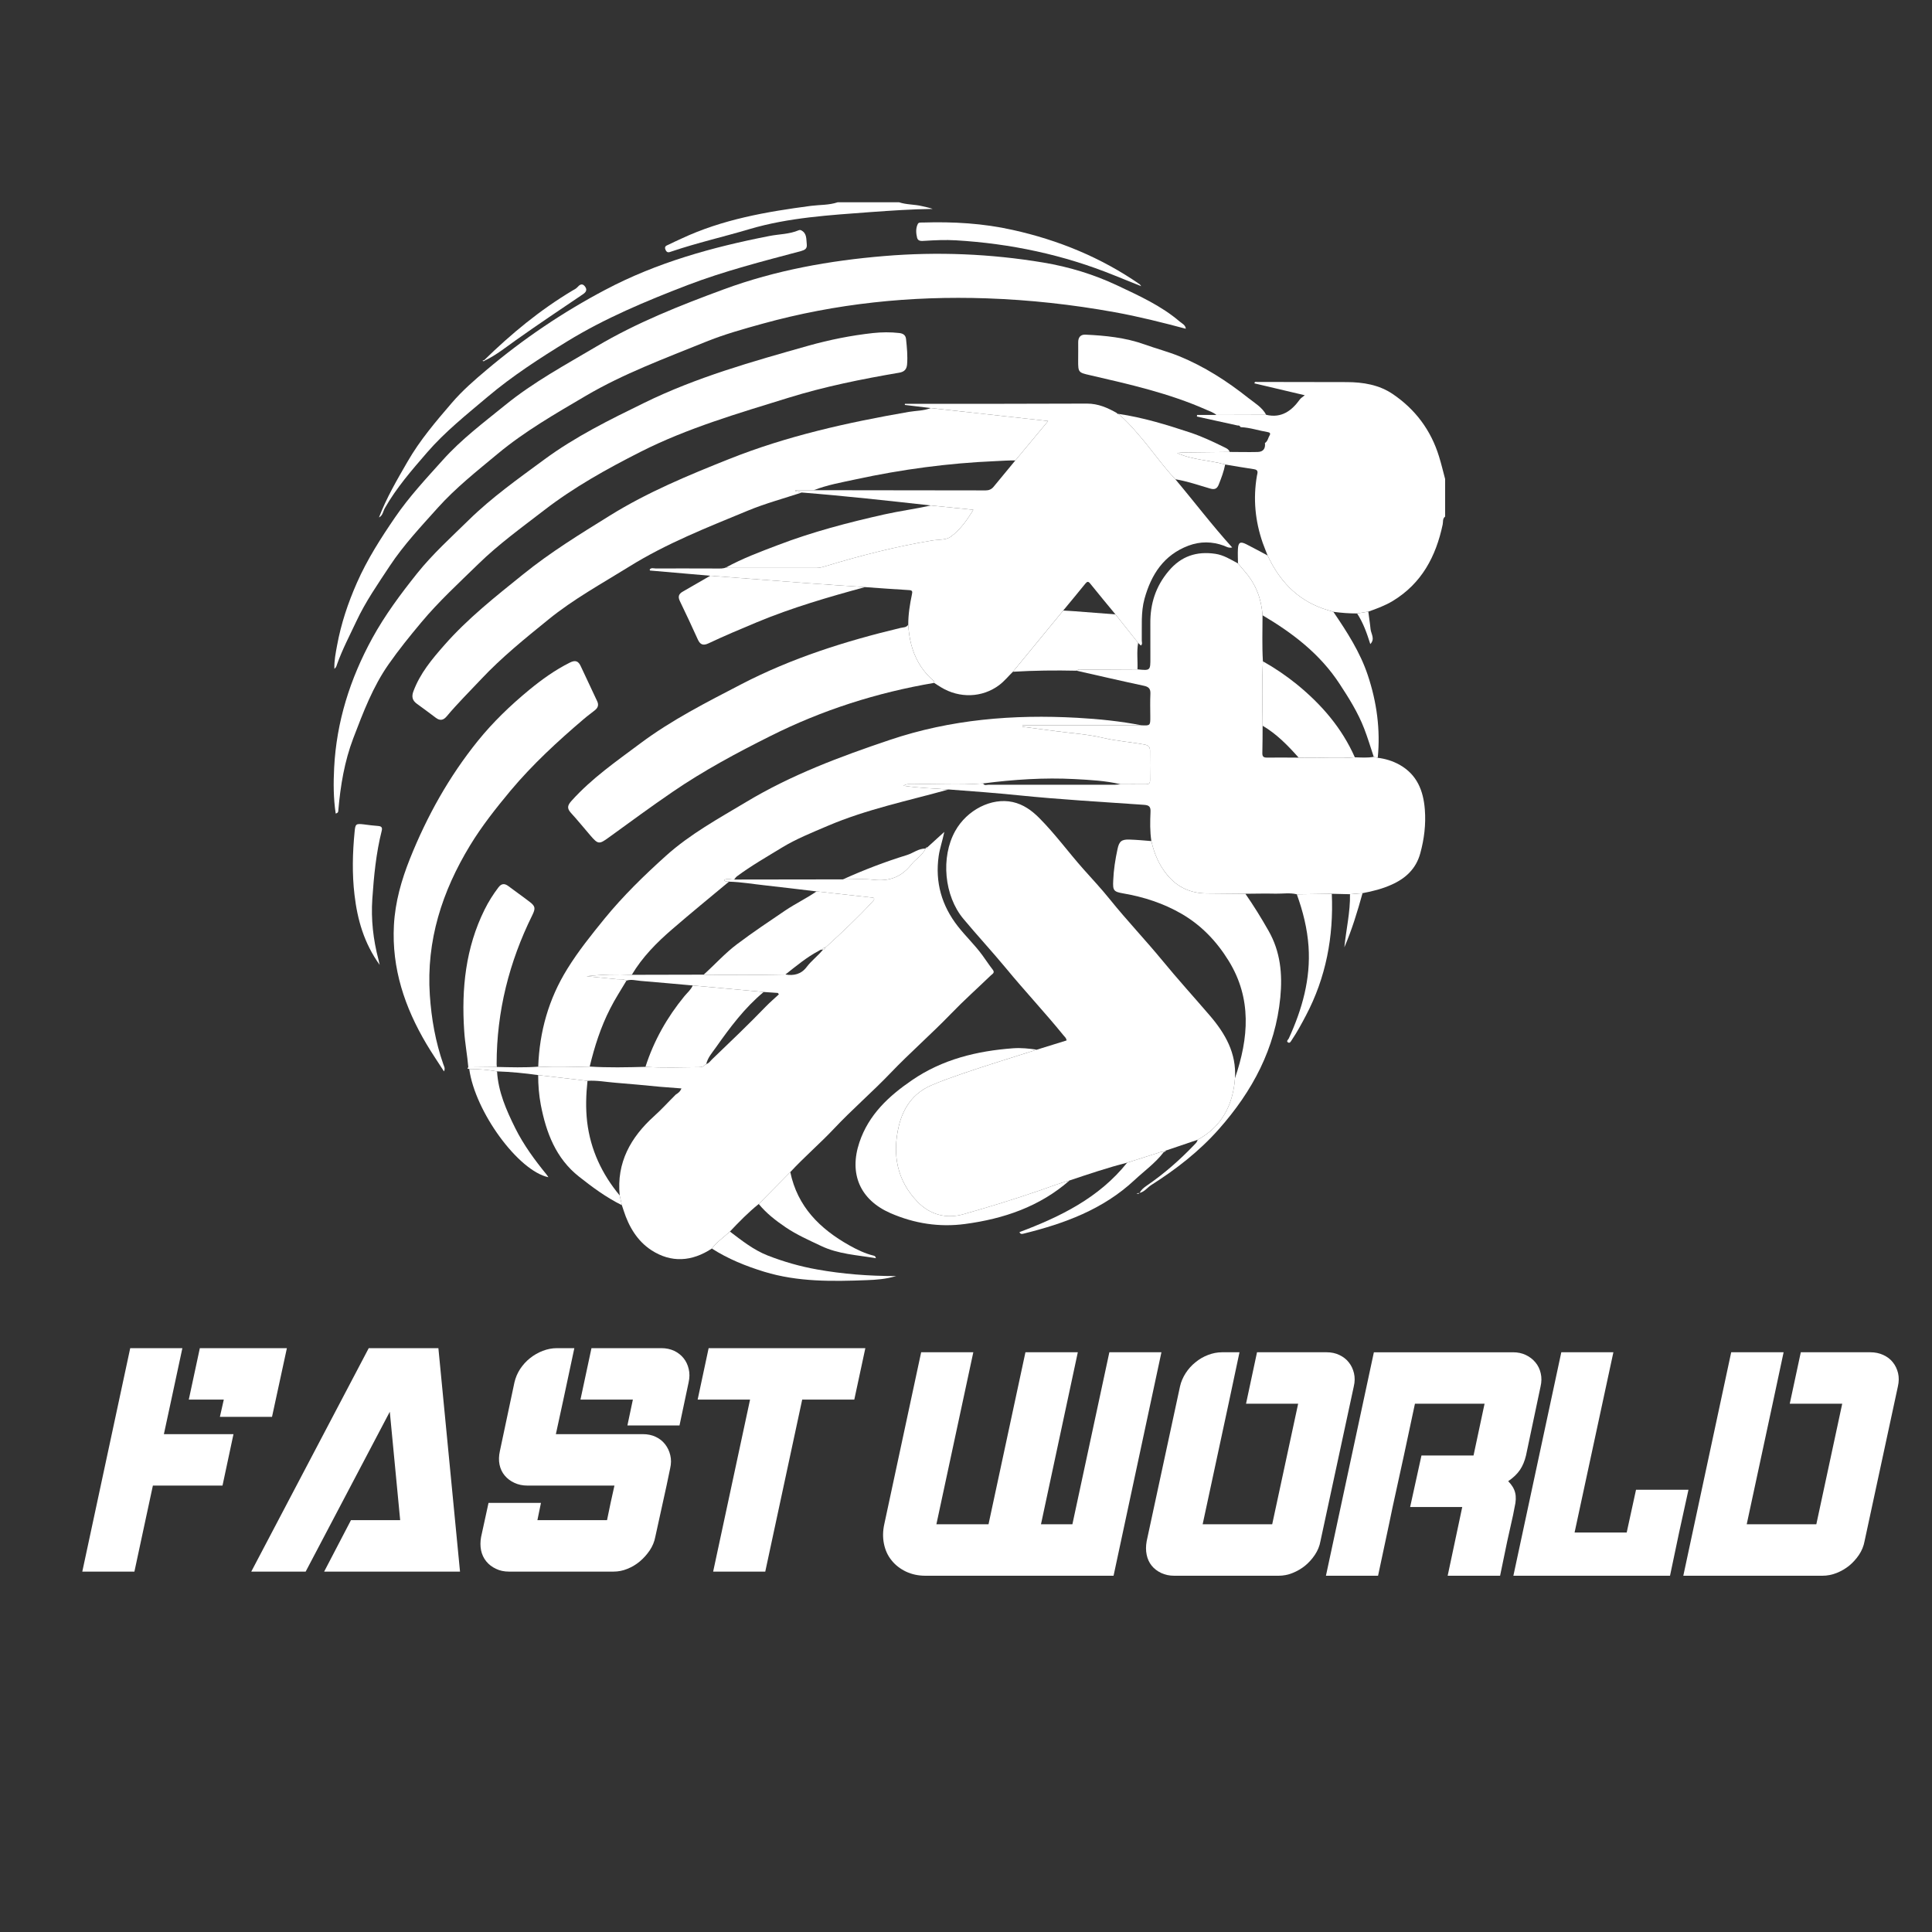 <?xml version="1.0" encoding="iso-8859-1"?>
<!-- Generator: Adobe Illustrator 16.0.0, SVG Export Plug-In . SVG Version: 6.00 Build 0)  -->
<!DOCTYPE svg PUBLIC "-//W3C//DTD SVG 1.1//EN" "http://www.w3.org/Graphics/SVG/1.1/DTD/svg11.dtd">
<svg version="1.1" id="Capa_1" xmlns="http://www.w3.org/2000/svg" xmlns:xlink="http://www.w3.org/1999/xlink" x="0px" y="0px"
	 width="566.93px" height="566.93px" viewBox="0 0 566.93 566.93" style="enable-background:new 0 0 566.93 566.93;"
	 xml:space="preserve">
<rect x="0" y="0" width="566.93" height="566.93" fill="#333333" stroke="none"/>
<g>
	<g>
		<path style="fill:#FFFFFF;" d="M68.513,420.838l-3.218,15.092H44.863l-2.182,10.146l-3.239,15.098H24.149l14.064-65.568h15.304
			l-3.238,15.094l-2.186,10.139H68.513z M79.82,415.764H64.526l1.145-5.064H55.4l3.242-15.094h25.544L79.82,415.764z"/>
		<path style="fill:#FFFFFF;" d="M117.427,446.076l-3.044-31.813l-24.689,46.91H76.297h-2.565l34.47-65.568h20.44l6.345,65.568
			h-20.405H95.12l7.87-15.098H117.427z"/>
		<path style="fill:#FFFFFF;" d="M195.597,435.93l-3.318,15.105c-0.259,1.377-0.799,2.666-1.619,3.908
			c-0.831,1.213-1.787,2.297-2.895,3.227c-1.107,0.934-2.327,1.662-3.654,2.191c-1.333,0.553-2.685,0.813-4.086,0.813h-5.127
			h-25.553c-1.399,0-2.659-0.26-3.792-0.813c-1.151-0.529-2.104-1.258-2.862-2.191c-0.761-0.93-1.263-2.014-1.522-3.227
			c-0.248-1.242-0.248-2.531,0-3.908l2.187-10.029h15.386l-1.043,5.07h20.429l1.045-5.037l1.131-5.109h-15.383h-5.03h-5.135
			c-1.395,0-2.657-0.262-3.793-0.795c-1.15-0.521-2.098-1.242-2.857-2.15c-0.76-0.898-1.26-1.967-1.521-3.197
			c-0.252-1.205-0.214-2.545,0.102-3.988l4.277-20.172c0.32-1.365,0.864-2.674,1.663-3.902c0.792-1.193,1.754-2.275,2.892-3.174
			c1.131-0.908,2.382-1.627,3.754-2.158c1.365-0.516,2.732-0.787,4.122-0.787h5.141l-3.23,15.145l-2.191,10.088h20.43h5.118
			c1.402,0,2.653,0.262,3.762,0.795c1.097,0.51,2.026,1.248,2.742,2.172c0.742,0.945,1.24,2.029,1.525,3.23
			c0.293,1.219,0.274,2.508-0.047,3.869L195.597,435.93z M202.073,405.627l-2.679,12.662H184.11l1.602-7.59h-15.378l3.229-15.094
			h20.509c1.401,0,2.651,0.271,3.767,0.787c1.104,0.531,2.022,1.25,2.752,2.158c0.723,0.898,1.239,1.98,1.504,3.174
			C202.4,402.953,202.372,404.262,202.073,405.627z"/>
		<path style="fill:#FFFFFF;" d="M253.929,395.605l-3.242,15.094h-15.288l-10.838,50.475h-15.291l10.83-50.475h-15.38l3.224-15.094
			h5.126H253.929z"/>
	</g>
	<g>
		<path style="fill:#FFFFFF;" d="M315.616,447.283l-3.223,15.105h-10.157h-15.396h-5.128h-10.162c-2.082,0-3.987-0.408-5.7-1.215
			c-1.703-0.822-3.126-1.912-4.221-3.301c-1.122-1.361-1.853-2.979-2.236-4.832c-0.38-1.844-0.354-3.803,0.11-5.859l10.803-50.369
			h15.304l-10.832,50.471h10.159h5.138l10.833-50.471h15.369l-10.809,50.471H315.616z M340.811,396.813l-14.045,65.576h-10.16
			h-5.127l3.229-15.207l10.823-50.369H340.811z"/>
		<path style="fill:#FFFFFF;" d="M397.257,406.846l-9.782,45.4c-0.25,1.441-0.805,2.762-1.621,3.992
			c-0.814,1.225-1.779,2.287-2.87,3.193c-1.112,0.9-2.345,1.615-3.676,2.15c-1.324,0.535-2.697,0.807-4.084,0.807h-25.549h-5.144
			c-1.375,0-2.629-0.271-3.786-0.807c-1.126-0.535-2.075-1.25-2.797-2.15c-0.727-0.906-1.218-1.969-1.467-3.193
			c-0.259-1.23-0.259-2.551,0-3.992l9.782-45.4c0.3-1.377,0.876-2.672,1.65-3.893c0.794-1.229,1.75-2.295,2.865-3.184
			c1.097-0.924,2.333-1.637,3.698-2.162c1.359-0.523,2.74-0.795,4.137-0.795h5.106l-3.215,15.139l-7.595,35.332h20.408l7.614-35.375
			h-15.293l3.224-15.096h20.428c1.374,0,2.643,0.271,3.733,0.795c1.111,0.525,2.044,1.238,2.765,2.162
			c0.726,0.889,1.228,1.955,1.526,3.184C397.6,404.174,397.59,405.469,397.257,406.846z"/>
		<path style="fill:#FFFFFF;" d="M444.459,442.221l-0.472,2.424l-1.698,7.602l-2.098,10.143h-10.264h-5.121l3.229-15.207l1.05-4.961
			h-15.291l3.323-15.115h15.279l3.239-15.197h-20.43l-3.228,15.115l-3.324,15.197l-1.033,4.961l-3.239,15.207h-15.294l14.067-65.576
			h40.831c1.397,0,2.651,0.271,3.752,0.795c1.119,0.535,2.051,1.25,2.81,2.162c0.766,0.91,1.285,1.979,1.561,3.193
			c0.297,1.234,0.277,2.529-0.048,3.918l-4.268,20.225c-0.384,1.613-0.964,3.01-1.758,4.207c-0.799,1.176-1.946,2.299-3.468,3.334
			c1.07,1.068,1.756,2.195,2.044,3.377C444.909,439.197,444.847,440.604,444.459,442.221z"/>
		<path style="fill:#FFFFFF;" d="M492.717,449.705l-2.664,12.684H444.09l14.062-65.576h15.283l-11.388,52.893h15.294l2.738-12.555
			h15.39L492.717,449.705z"/>
		<path style="fill:#FFFFFF;" d="M556.92,406.846l-9.78,45.4c-0.262,1.441-0.803,2.762-1.62,3.992
			c-0.827,1.225-1.786,2.287-2.885,3.193c-1.119,0.9-2.346,1.615-3.701,2.15c-1.376,0.535-2.737,0.807-4.138,0.807H509.34h-10.263
			h-5.123l14.053-65.576h5.138h10.242l-3.222,15.096l-7.604,35.375h20.428l7.597-35.375h-15.393l3.239-15.096h20.414
			c1.397,0,2.672,0.271,3.797,0.795c1.144,0.525,2.093,1.238,2.81,2.162c0.714,0.889,1.227,1.955,1.526,3.184
			C557.255,404.174,557.238,405.469,556.92,406.846z"/>
	</g>
	<g>
		<path style="fill-rule:evenodd;clip-rule:evenodd;fill:#FFFFFF;" d="M330.752,341.176c-5.711,1.455-11.302,3.346-16.897,5.219
			c-2.969,0.809-5.857,1.926-8.775,2.939c-7.382,2.549-14.864,4.854-22.383,6.975c-5.007,1.408-9.722,0.164-13.365-3.555
			c-6.164-6.311-7.558-14.047-5.565-22.41c1.288-5.268,4.206-9.531,9.346-11.795c2.943-1.283,5.992-2.352,9.013-3.4
			c7.332-2.535,14.753-4.775,22.138-7.135c2.915-0.887,5.813-1.816,8.716-2.707c-0.09-0.744-0.559-1.066-0.893-1.477
			c-5.478-6.748-11.426-13.07-16.939-19.77c-4.061-4.893-8.376-9.555-12.449-14.434c-5.641-6.745-6.688-18.064-2.413-25.751
			c3.461-6.228,10.671-9.889,16.882-8.527c3.104,0.684,5.575,2.459,7.778,4.67c4.668,4.686,8.547,10.029,12.928,14.968
			c2.648,2.972,5.37,5.88,7.861,8.985c4.913,6.099,10.315,11.774,15.286,17.803c4.545,5.541,9.349,10.82,14.002,16.242
			c4.553,5.313,7.829,11.049,7.375,18.354c-0.038,0.473-0.066,0.965-0.129,1.443c-0.896,7.324-4.219,13.057-10.851,16.652
			c-3.116,1.059-6.239,2.105-9.359,3.174c-0.29-0.025-0.492,0.033-0.481,0.398l-0.106,0.07c-0.712-0.275-1.314,0.088-1.932,0.285
			C336.598,339.303,333.691,340.266,330.752,341.176z"/>
		<path style="fill-rule:evenodd;clip-rule:evenodd;fill:#FFFFFF;" d="M137.696,313.691c-0.19-0.125-0.875,0.035-0.271-0.51
			c2.8-0.033,5.572-0.057,8.38-0.09c4.035,0.09,8.084,0.225,12.128-0.084c5.037,0.238,10.054,0.096,15.108-0.029
			c5.441,0.35,10.908,0.225,16.363,0.078c5.202,0.348,10.421,0.146,15.621,0.092c0.625-0.012,1.354-0.057,1.83-0.639
			c0.23,0,0.383-0.08,0.401-0.318l-0.019,0.035c0.767-0.16,1.15-0.842,1.666-1.332c5.356-5.145,10.729-10.25,15.88-15.594
			c1.199-1.229,2.515-2.346,3.771-3.518c-0.096-0.127-0.196-0.264-0.306-0.41c-1.395-0.09-2.773-0.178-4.153-0.283
			c-6.94-0.648-13.885-1.287-20.822-1.91c-5.101-0.455-10.202-0.922-15.309-1.344c-1.368-0.115-2.75-0.545-4.136-0.076
			c-0.895-0.551-1.908-0.334-2.867-0.422c-2.942-0.309-5.901-0.568-8.846-0.865c4.438-0.521,8.846-0.615,13.277-0.422
			c7.028-0.021,14.058-0.047,21.089-0.047c7.995,0.139,15.995,0.117,23.984-0.043c2.477,0.43,4.658-0.104,6.216-2.172
			c1.397-1.855,3.277-3.253,4.752-5.03l-0.016,0.011c0.408-0.088,0.633-0.371,0.75-0.748h-0.059c0.125-0.08,0.23-0.139,0.354-0.194
			c4.687-4.288,9.311-8.611,13.62-13.299c0.192-0.215,0.465-0.522,0.435-0.747c-0.064-0.456-0.539-0.39-0.886-0.432
			c-5.334-0.591-10.678-1.185-16.025-1.776c-4.987-0.579-9.96-1.215-14.948-1.755c-3.584-0.373-7.152-1.017-10.757-1.1
			c-0.459-0.163-1.096,0.17-1.44-0.488c0.98-0.578,1.985-0.102,2.969-0.139c10.635-0.021,21.288-0.031,31.92-0.044
			c3.039,0.023,6.116-0.225,9.126,0.125c4.618,0.512,8.199-0.945,11.02-4.575c1.268-1.6,3.24-2.601,4.073-4.594l-0.021,0.011
			c0.315,0.057,0.487-0.079,0.579-0.377c1.52-1.377,3.047-2.755,4.974-4.525c-0.57,2.75-1.334,4.867-1.653,7.085
			c-1.091,7.702,0.888,14.552,5.623,20.613c2.292,2.935,5.03,5.506,7.228,8.543c1.014,1.376,1.938,2.82,2.985,4.153
			c0.771,0.953-0.079,1.273-0.556,1.738c-3.869,3.729-7.9,7.326-11.64,11.205c-5.773,5.984-12.059,11.443-17.801,17.449
			c-5.372,5.607-11.262,10.67-16.569,16.313c-4.146,4.391-8.718,8.301-12.815,12.729c-3.094,3.115-6.169,6.23-9.256,9.363
			c-3.063,2.453-5.782,5.254-8.462,8.086c-1.775,1.674-3.826,3.018-5.301,4.984c-5.831,3.842-11.904,4.279-17.749,0.479
			c-4.127-2.689-6.62-6.906-8.131-11.629c-0.171-0.523-0.343-1.049-0.521-1.57c-0.209-0.955-0.426-1.9-0.639-2.854
			c-0.954-9.646,3.204-17.053,10.122-23.297c2.219-1.992,4.221-4.219,6.336-6.311c0.645-0.41,1.275-0.82,1.659-1.801
			c-2.183-0.168-4.207-0.316-6.25-0.484c-4.367-0.41-8.741-0.855-13.128-1.186c-2.717-0.205-5.417-0.754-8.185-0.559
			c-4.821-0.555-9.644-1.127-14.479-1.682c-4.001-0.57-8.021-0.957-12.067-1.094C143.151,313.941,140.445,313.662,137.696,313.691z"
			/>
		<g>
			<path style="fill-rule:evenodd;clip-rule:evenodd;fill:#FFFFFF;" d="M360.854,132.618c2.731,0.013,5.475,0.074,8.191,0.013
				c1.638-0.035,2.344-1.012,2.141-2.627c0.849-0.529,0.92-1.534,1.395-2.29c0.303-0.528,0.014-0.812-0.475-0.895
				c-2.672-0.445-5.254-1.345-7.998-1.478c-0.053-0.025-0.105-0.056-0.159-0.098c-0.14-0.336-0.413-0.427-0.76-0.378
				c-3.969-0.878-7.975-1.743-11.968-2.631c0.025-0.159,0.047-0.318,0.047-0.466c1.898,0,3.787,0,5.689,0
				c4.865-0.023,9.734-0.032,14.594-0.044c4.448,1.045,7.438-1.127,9.882-4.514c0.271-0.392,0.732-0.635,1.447-1.228
				c-5.199-1.219-9.979-2.351-14.764-3.483c0.008-0.616,0.489-0.419,0.808-0.419c8.757,0.01,17.514,0.021,26.267,0.044
				c4.822,0.011,9.507,0.796,13.499,3.503c6.62,4.48,11.218,10.624,13.579,18.32c0.684,2.18,1.198,4.425,1.791,6.612
				c0,3.686,0,7.364,0,11.032c-0.805,0.595-0.549,1.539-0.716,2.323c-1.983,9.385-6.168,17.292-14.654,22.44
				c-2.26,1.362-4.708,2.259-7.167,3.123c-1.091,0.18-2.208,0.362-3.292,0.536c-2.339,0.009-4.642-0.173-6.968-0.483
				c-1.082-0.333-2.174-0.635-3.249-1.018c-7.651-2.778-12.682-8.262-16.044-15.508c-0.487-1.248-0.99-2.479-1.444-3.734
				c-2.217-6.412-2.845-12.953-1.689-19.665c0.131-0.753,0.598-1.707-0.848-1.921c-2.832-0.411-5.64-0.912-8.465-1.379
				c-4.643-1.328-9.599-1.289-14.082-3.377c1.188-0.172,2.331-0.172,3.48-0.172C352.895,132.714,356.865,132.668,360.854,132.618z"
				/>
			<path style="fill-rule:evenodd;clip-rule:evenodd;fill:#FFFFFF;" d="M334.987,212.841c2.515,0.112,2.572,0.068,2.561-2.48
				c-0.019-2.255-0.077-4.541,0.028-6.805c0.063-1.442-0.501-2.023-1.911-2.318c-6.591-1.41-13.165-2.936-19.756-4.423
				c0.573-0.568,1.286-0.309,1.927-0.322c5.326-0.033,10.632-0.055,15.948-0.077c3.785,0.399,3.798,0.353,3.785-3.401
				c-0.021-3.356,0.013-6.723-0.01-10.08c-0.058-5.777,1.58-10.884,5.371-15.371c3.647-4.359,8.19-5.859,13.667-5.055
				c2.469,0.356,4.538,1.678,6.682,2.827c0.73,0.854,1.46,1.742,2.197,2.6c3.111,3.639,4.687,7.871,5.003,12.609
				c-0.005,4.495-0.163,9,0.11,13.502c-0.315,6.316-0.144,12.606-0.087,18.906c-0.023,2.672,0,5.339-0.079,8.01
				c-0.031,1.065,0.379,1.364,1.377,1.351c3.091-0.042,6.188,0,9.282,0.013c1.033,0.011,2.062,0.077,3.102,0.047
				c4.457-0.103,8.922,0.248,13.381-0.148c1.853,0.055,3.695,0.205,5.55-0.136c0.391,0.099,0.785,0.181,1.173,0.284
				c2.263,0.272,4.401,0.931,6.411,2.047c5.121,2.901,6.976,7.586,7.408,13.118c0.341,4.376-0.188,8.664-1.343,12.874
				c-1.226,4.482-4.24,7.314-8.349,9.157c-2.753,1.252-5.645,1.979-8.591,2.524c-1.225,0.106-2.454,0.207-3.682,0.308
				c-1.772-0.045-3.563-0.089-5.333-0.125c-3.437,0.06-6.843,0.115-10.273,0.148c-2.028-0.512-4.097-0.148-6.158-0.183
				c-2.968-0.068-5.953,0-8.927,0.024c-3.857-0.034-7.685-0.046-11.53-0.102c-4.52-0.071-8.308-1.755-11.251-5.223
				c-2.504-2.959-3.975-6.389-4.814-10.135c-0.436-2.866-0.374-5.731-0.245-8.61c0.062-1.526-0.462-1.923-1.938-2.024
				c-12.249-0.853-24.525-1.547-36.745-2.792c-6.847-0.688-13.693-1.214-20.562-1.717c-4.302-0.293-8.615-0.407-13.266-1.101
				c1.091-0.637,1.842-0.433,2.547-0.443c6.95-0.181,13.898,0.329,20.844-0.227c0.379,0.752,1.09,0.385,1.604,0.385
				c12.372,0.011,24.736,0.011,37.101,0c0.539,0,1.084-0.114,1.619-0.148c2.457,0,4.889-0.03,7.348,0
				c0.9,0.023,1.328-0.17,1.309-1.208c-0.06-2.864-0.024-5.732-0.012-8.607c0.012-1.105-0.423-1.594-1.564-1.822
				c-4.052-0.753-8.176-1.013-12.226-1.979c-4.547-1.079-9.293-1.354-13.963-1.979c-3.223-0.443-6.462-0.864-9.7-1.286
				c0.014-0.147,0.014-0.272,0.035-0.408C311.695,212.841,323.344,212.841,334.987,212.841z"/>
			<path style="fill-rule:evenodd;clip-rule:evenodd;fill:#FFFFFF;" d="M297.229,197.122c-1.338,1.304-2.536,2.798-4.021,3.911
				c-4.984,3.739-11.662,3.938-17.088,0.638c-0.669-0.399-1.34-0.851-1.998-1.286c0.157-0.625-0.424-0.821-0.757-1.126
				c-1.528-1.422-2.805-3.012-3.839-4.825c-1.961-3.465-2.784-7.23-3.003-11.146c-0.011-3.003,0.462-5.942,1.08-8.883
				c0.169-0.798,0.175-1.186-0.831-1.241c-4.313-0.244-8.644-0.582-12.948-0.883c-5.589-0.382-11.188-0.722-16.775-1.145
				c-9.551-0.71-19.09-1.443-28.634-2.186c-5.887-0.498-11.771-1.015-17.663-1.532c-0.025-0.01-0.04-0.111-0.118-0.265
				c0.438-0.656,1.163-0.342,1.747-0.342c6.038-0.018,12.081,0,18.147,0.015c0.848,0,1.713,0.056,2.509-0.307
				c0.239,0.042,0.478,0.126,0.715,0.126c8.625,0,17.246-0.013,25.867,0c0.944,0,1.813-0.249,2.699-0.523
				c10.251-3.118,20.621-5.768,31.202-7.519c1.854-0.301,4.119-0.098,5.467-1.105c2.745-1.999,4.778-4.859,6.625-7.904
				c-4.332-0.432-8.385-0.865-12.455-1.268c-12.62-1.403-25.238-2.801-37.894-3.798c-0.627-0.166-1.25-0.301-1.878-0.448
				c0.011-0.085,0.011-0.156,0.024-0.236c1.795,0,3.571,0,5.369,0c16.819,0.015,33.642,0.021,50.472,0.063
				c0.934,0,1.682-0.322,2.274-1.019c2.129-2.6,4.277-5.181,6.418-7.774c3.128-3.776,6.278-7.561,9.624-11.565
				c-11.674-1.297-23.065-2.565-34.445-3.809c-2.554-0.303-5.072-0.599-7.604-0.912c0.005-0.108,0.005-0.209,0.017-0.333
				c0.6,0,1.218,0,1.831,0c17.199,0,34.406,0.02,51.597-0.06c3.296-0.005,6.064,1.227,8.795,2.786
				c0.058,0.218,0.213,0.271,0.4,0.218h-0.016c2.126,1.731,3.938,3.774,5.732,5.842c3.814,4.341,7.056,9.143,11.012,13.347
				c5.563,6.599,10.756,13.48,16.698,20.032c-1.137,0.211-1.763-0.273-2.42-0.521c-3.48-1.277-6.953-1.307-10.408-0.019
				c-7.266,2.741-10.931,8.476-12.904,15.568c-1.106,4.012-0.729,8.144-0.805,12.236c-0.012,0.492,0.285,1.074-0.261,1.506
				c-0.289-0.3-0.563-0.539-0.82-0.789c-2.229-2.788-4.413-5.574-6.643-8.359c-2.476-3.004-4.984-6.007-7.423-9.052
				c-0.567-0.7-0.872-0.594-1.39,0.008c-2.144,2.65-4.335,5.291-6.521,7.924C307.073,185.142,302.147,191.127,297.229,197.122z"/>
		</g>
	</g>
	<path style="fill-rule:evenodd;clip-rule:evenodd;fill:#FFFFFF;" d="M334.387,350.051c-0.197,0.271-0.44,0.361-0.886,0.102
		c0.389-0.037,0.644-0.049,0.908-0.07L334.387,350.051z"/>
	<path style="fill-rule:evenodd;clip-rule:evenodd;fill:#FFFFFF;" d="M341.575,338.037c-0.011-0.365,0.191-0.424,0.481-0.398
		C342.011,337.9,341.854,338.021,341.575,338.037z"/>
	<path style="fill-rule:evenodd;clip-rule:evenodd;fill:#FFFFFF;" d="M272.13,248.637c-0.092,0.298-0.264,0.434-0.579,0.377
		C271.652,248.75,271.836,248.625,272.13,248.637z"/>
	<path style="fill-rule:evenodd;clip-rule:evenodd;fill:#FFFFFF;" d="M241.42,278.769c-0.131-0.616,0.43-0.579,0.75-0.748
		C242.053,278.398,241.828,278.681,241.42,278.769z"/>
	<path style="fill-rule:evenodd;clip-rule:evenodd;fill:#FFFFFF;" d="M242.111,278.021c0.125-0.08,0.23-0.139,0.354-0.194
		C242.342,277.882,242.236,277.941,242.111,278.021z"/>
	<path style="fill-rule:evenodd;clip-rule:evenodd;fill:#FFFFFF;" d="M206.856,312.51c0.141-0.094,0.276-0.205,0.401-0.318
		C207.239,312.43,207.086,312.51,206.856,312.51z"/>
	<g>
		<path style="fill-rule:evenodd;clip-rule:evenodd;fill:#FFFFFF;" d="M327.322,180.285c2.229,2.786,4.413,5.572,6.656,8.359
			c-0.46,2.595-0.089,5.19-0.194,7.771c-5.316,0.022-10.622,0.044-15.948,0.077c-0.641,0.013-1.354-0.246-1.927,0.322
			c-6.223-0.139-12.453-0.071-18.68,0.307c4.918-5.995,9.844-11.979,14.759-17.957c1.161,0.062,2.319,0.113,3.467,0.207
			C319.411,179.668,323.37,179.987,327.322,180.285z"/>
		<g>
			<path style="fill-rule:evenodd;clip-rule:evenodd;fill:#FFFFFF;" d="M181.846,350.799c0.213,0.953,0.43,1.898,0.639,2.854
				c-4.555-2.25-8.627-5.252-12.584-8.383c-6.783-5.357-9.625-12.887-11.203-21.043c-0.548-2.889-0.777-5.805-0.777-8.746
				c4.835,0.555,9.658,1.127,14.479,1.682c-0.438,4.014-0.568,8.01-0.106,12.043C173.279,337.398,176.623,344.498,181.846,350.799z"
				/>
			<g>
				<path style="fill-rule:evenodd;clip-rule:evenodd;fill:#FFFFFF;" d="M145.806,313.092c-2.808,0.033-5.58,0.057-8.38,0.09
					c-0.307-3.584-0.993-7.121-1.217-10.738c-0.81-12.334,0.41-24.291,5.996-35.546c1.15-2.321,2.512-4.473,4.06-6.508
					c0.888-1.18,1.832-1.205,2.957-0.34c2.049,1.559,4.176,3.013,6.193,4.586c1.717,1.29,1.745,1.943,0.792,3.899
					c-6.801,13.751-10.462,28.257-10.475,43.646C145.729,312.479,145.763,312.773,145.806,313.092z"/>
				<path style="fill-rule:evenodd;clip-rule:evenodd;fill:#FFFFFF;" d="M380.537,262.424c3.431-0.033,6.837-0.088,10.273-0.148
					c0.545,12.58-1.699,24.569-7.628,35.786c-1.283,2.438-2.586,4.838-4.115,7.109c-0.26,0.4-0.559,1.047-1.078,0.738
					c-0.659-0.383,0.034-0.84,0.213-1.213c3.905-8.555,6.429-17.406,5.78-26.95C383.612,272.469,382.341,267.394,380.537,262.424z"
					/>
				<path style="fill-rule:evenodd;clip-rule:evenodd;fill:#FFFFFF;" d="M137.696,313.691c2.749-0.029,5.455,0.25,8.158,0.695
					c0.351,5.994,2.708,11.344,5.329,16.631c2.472,4.971,5.725,9.381,9.206,13.65c0.185,0.205,0.32,0.467,0.536,0.785
					C152.051,343.586,139.38,326.16,137.696,313.691z"/>
				<path style="fill-rule:evenodd;clip-rule:evenodd;fill:#FFFFFF;" d="M396.144,262.401c1.228-0.101,2.457-0.201,3.682-0.308
					c-1.501,5.406-3.115,10.74-5.336,15.885C395.005,272.775,396.245,267.648,396.144,262.401z"/>
				<g>
					<path style="fill-rule:evenodd;clip-rule:evenodd;fill:#FFFFFF;" d="M271.573,249.002c-0.833,1.993-2.806,2.994-4.073,4.594
						c-2.821,3.63-6.402,5.087-11.02,4.575c-3.011-0.35-6.088-0.102-9.126-0.125c6.116-2.767,12.39-5.174,18.792-7.145
						C267.988,250.331,269.525,248.969,271.573,249.002z"/>
					<path style="fill-rule:evenodd;clip-rule:evenodd;fill:#FFFFFF;" d="M206.484,286.004c3.296-2.957,6.256-6.292,9.827-8.971
						c4.597-3.461,9.363-6.645,14.118-9.862c2.992-2.015,6.233-3.549,9.181-5.598c5.347,0.592,10.691,1.185,16.025,1.776
						c0.347,0.042,0.821-0.023,0.886,0.432c0.03,0.225-0.243,0.532-0.435,0.747c-4.31,4.688-8.934,9.011-13.62,13.299
						c-0.123,0.056-0.229,0.114-0.354,0.194h0.059c-0.32,0.169-0.881,0.132-0.75,0.748l0.016-0.011
						c-0.461-0.272-0.818,0.059-1.167,0.253c-3.578,1.886-6.657,4.482-9.802,6.95C222.479,286.121,214.479,286.143,206.484,286.004z
						"/>
					<g>
						<g>
							<path style="fill-rule:evenodd;clip-rule:evenodd;fill:#FFFFFF;" d="M266.522,183.288c0.219,3.916,1.042,7.68,3.003,11.146
								c1.035,1.813,2.311,3.403,3.839,4.825c0.333,0.305,0.914,0.501,0.757,1.126c-16.775,2.844-32.853,7.973-48.04,15.596
								c-9.814,4.911-19.543,10.114-28.648,16.345c-6.363,4.344-12.552,8.907-18.788,13.422c-2.82,2.048-3.122,2.059-5.397-0.577
								c-1.904-2.209-3.759-4.508-5.739-6.668c-1.237-1.365-0.933-2.253,0.229-3.537c5.9-6.567,13.093-11.547,20.1-16.782
								c9.257-6.926,19.505-12.104,29.7-17.405c14.832-7.697,30.565-12.657,46.731-16.525
								C265.053,184.074,266.013,184.176,266.522,183.288z"/>
							<path style="fill-rule:evenodd;clip-rule:evenodd;fill:#FFFFFF;" d="M273.157,148.327c4.07,0.402,8.123,0.835,12.455,1.268
								c-1.847,3.044-3.88,5.905-6.625,7.904c-1.349,1.008-3.613,0.804-5.467,1.105c-10.582,1.751-20.951,4.401-31.202,7.519
								c-0.886,0.274-1.755,0.523-2.699,0.523c-8.621-0.013-17.241,0-25.867,0c-0.237,0-0.476-0.083-0.715-0.126
								c4.855-2.665,10.011-4.585,15.162-6.541c10.189-3.903,20.717-6.655,31.362-9.041
								C264.071,149.931,268.648,149.339,273.157,148.327z"/>
							<path style="fill-rule:evenodd;clip-rule:evenodd;fill:#FFFFFF;" d="M208.413,168.951c9.544,0.743,19.083,1.475,28.634,2.186
								c5.587,0.423,11.186,0.763,16.775,1.145c-10.733,2.917-21.403,6.024-31.677,10.291c-4.767,1.99-9.543,3.992-14.202,6.195
								c-1.583,0.753-2.474,0.434-3.178-1.124c-1.709-3.763-3.457-7.542-5.275-11.284c-0.594-1.242-0.338-2.071,0.817-2.729
								C203.014,172.073,205.71,170.511,208.413,168.951z"/>
							<path style="fill-rule:evenodd;clip-rule:evenodd;fill:#FFFFFF;" d="M208.887,366.373c1.475-1.967,3.525-3.311,5.301-4.984
								c3.467,2.627,6.929,5.383,11.01,6.998c4.707,1.844,9.586,3.242,14.586,4.127c7.498,1.342,15.073,1.936,23.189,1.936
								c-3.111,0.922-5.834,1.09-8.543,1.195c-10.146,0.396-20.305,0.557-30.169-2.459
								C218.849,371.523,213.656,369.432,208.887,366.373z"/>
							<g>
								<g>
									<path style="fill-rule:evenodd;clip-rule:evenodd;fill:#FFFFFF;" d="M334.987,212.841c-11.644,0-23.292,0-34.946,0
										c-0.021,0.136-0.021,0.261-0.035,0.408c3.238,0.421,6.478,0.842,9.7,1.286c4.67,0.625,9.416,0.9,13.963,1.979
										c4.05,0.966,8.174,1.226,12.226,1.979c1.142,0.228,1.576,0.716,1.564,1.822c-0.013,2.875-0.048,5.744,0.012,8.607
										c0.02,1.038-0.408,1.231-1.309,1.208c-2.459-0.03-4.891,0-7.348,0c-4.403-1.048-8.929-1.263-13.438-1.513
										c-8.994-0.479-17.955,0.126-26.885,1.275c-6.945,0.556-13.894,0.046-20.844,0.227c-0.705,0.01-1.457-0.193-2.547,0.443
										c4.651,0.693,8.964,0.807,13.266,1.101c-11.894,3.323-24.048,5.794-35.484,10.682c-4.55,1.949-9.189,3.794-13.398,6.351
										c-4.47,2.737-9.021,5.324-13.228,8.45c-0.319,0.24-0.553,0.615-0.823,0.944c-0.983,0.037-1.988-0.439-2.969,0.139
										c0.344,0.658,0.98,0.325,1.44,0.488c-5.573,4.641-11.198,9.237-16.667,13.968c-4.543,3.912-8.738,8.156-11.843,13.366
										c-4.431-0.193-8.839-0.1-13.277,0.422c2.945,0.297,5.904,0.557,8.846,0.865c0.959,0.088,1.972-0.129,2.867,0.422
										c-1.617,2.729-3.363,5.391-4.793,8.234c-2.755,5.379-4.585,11.125-5.995,16.984c-5.054,0.125-10.071,0.268-15.108,0.029
										c0.373-10.293,3.058-19.857,8.531-28.686c3.235-5.235,7.042-9.965,10.896-14.708c5.474-6.702,11.631-12.707,18.056-18.486
										c7.119-6.402,15.425-10.921,23.543-15.787c13.241-7.964,27.568-13.314,42.129-18.211
										c17.916-6.045,36.283-7.531,54.99-6.497C322.43,210.985,328.747,211.623,334.987,212.841z"/>
									<path style="fill-rule:evenodd;clip-rule:evenodd;fill:#FFFFFF;" d="M404.288,222.374
										c-0.388-0.103-0.782-0.185-1.173-0.284c-0.934-2.767-1.753-5.586-2.819-8.317c-1.819-4.697-4.48-8.943-7.229-13.126
										c-5.728-8.763-13.748-14.879-22.587-20.102c-0.316-4.738-1.892-8.97-5.003-12.609c-0.737-0.858-1.467-1.745-2.197-2.61
										c-0.022-1.399-0.098-2.797-0.022-4.207c0.107-1.959,0.693-2.3,2.423-1.435c2.121,1.066,4.199,2.214,6.29,3.321
										c3.362,7.246,8.393,12.73,16.044,15.508c1.075,0.383,2.167,0.686,3.249,1.018c3.992,5.884,7.86,11.835,10.111,18.623
										C404,206.016,405.104,214.082,404.288,222.374z"/>
									<path style="fill-rule:evenodd;clip-rule:evenodd;fill:#FFFFFF;" d="M371.551,121.725
										c-4.859,0.012-9.729,0.021-14.594,0.044c-0.855-0.728-1.921-1.076-2.925-1.513c-10.956-4.868-22.564-7.476-34.171-10.159
										c-3.379-0.772-3.505-0.79-3.482-4.358c0-1.76,0.035-3.547,0.011-5.313c-0.011-1.419,0.68-2.281,2.094-2.227
										c5.905,0.272,11.745,0.855,17.411,2.881c3.326,1.193,6.776,2.1,10.07,3.421c7.435,3.034,14.133,7.347,20.363,12.298
										C368.16,118.249,370.367,119.507,371.551,121.725z"/>
								</g>
								<path style="fill-rule:evenodd;clip-rule:evenodd;fill:#FFFFFF;" d="M111.418,283.14
									c-4.632-6.429-6.537-13.297-7.393-20.567c-0.727-6.157-0.571-12.331,0.034-18.498c0.212-2.32,0.384-2.435,2.726-2.162
									c1.392,0.183,2.784,0.366,4.189,0.466c0.955,0.073,1.287,0.434,1.038,1.411c-1.65,6.54-2.299,13.253-2.756,19.976
									c-0.408,6.006,0.254,11.944,1.8,17.803C111.135,281.923,111.208,282.261,111.418,283.14z"/>
								<path style="fill-rule:evenodd;clip-rule:evenodd;fill:#FFFFFF;" d="M398.23,180.013c1.084-0.173,2.201-0.356,3.292-0.536
									c0.205,1.704,0.492,3.402,0.651,5.095c0.131,1.432,1.42,2.898-0.07,4.427C401.113,185.856,400.04,182.763,398.23,180.013z"
									/>
							</g>
							<g>
								<path style="fill-rule:evenodd;clip-rule:evenodd;fill:#FFFFFF;" d="M130.275,314.387c-1.781-2.775-3.546-5.357-5.134-8.031
									c-6.374-10.75-10.228-22.184-9.548-34.875c0.371-6.817,2.204-13.232,4.716-19.532c4.989-12.457,11.438-24.023,19.89-34.515
									c4.494-5.57,9.569-10.428,15.041-14.956c3.739-3.072,7.63-5.872,11.979-8.045c1.64-0.83,2.514-0.43,3.199,1.06
									c1.618,3.45,3.211,6.857,4.828,10.294c0.501,1.069,0.217,1.898-0.651,2.603c-1.086,0.877-2.235,1.696-3.306,2.621
									c-7.638,6.504-15.028,13.316-21.477,21.007c-4.26,5.12-8.413,10.362-11.881,16.063c-8.198,13.491-12.873,27.925-11.8,43.944
									c0.465,6.924,1.659,13.703,3.959,20.279C130.304,312.92,130.723,313.533,130.275,314.387z"/>
								<path style="fill-rule:evenodd;clip-rule:evenodd;fill:#FFFFFF;" d="M222.649,353.303c3.087-3.133,6.163-6.248,9.256-9.363
									c2.107,10.135,8.643,16.623,17.337,21.51c2.284,1.275,4.562,2.377,7.094,3.004c0.298,0.07,0.586,0.174,0.687,0.764
									c-5.5-0.947-11.022-1.174-16.13-3.629c-3.557-1.686-7.113-3.252-10.374-5.461
									C227.632,358.16,224.866,356.033,222.649,353.303z"/>
								<g>
									<path style="fill-rule:evenodd;clip-rule:evenodd;fill:#FFFFFF;" d="M344.885,140.629
										c-3.956-4.205-7.197-9.006-11.012-13.347c-1.795-2.068-3.606-4.111-5.732-5.842c7.265,1.061,14.253,3.218,21.203,5.515
										c3.412,1.151,6.666,2.68,9.901,4.272c0.665,0.328,1.337,0.623,1.608,1.391c-3.988,0.05-7.959,0.096-11.932,0.139
										c-1.149,0-2.293,0-3.48,0.172c4.483,2.089,9.439,2.05,14.075,3.377c-0.391,2.037-1.126,3.958-1.886,5.882
										c-0.485,1.219-1.187,1.571-2.541,1.167C351.707,142.361,348.376,141.211,344.885,140.629z"/>
									<g>
										<g>
											<path style="fill-rule:evenodd;clip-rule:evenodd;fill:#FFFFFF;" d="M263.819,59.355
												c2.194,0.744,4.533,0.584,6.761,1.138c1.037,0.249,2.092,0.433,3.118,0.812c-6.115,0.076-12.201,0.495-18.256,0.929
												c-11.955,0.897-24,1.585-35.548,5.007c-7.598,2.259-15.333,4.011-22.862,6.559c-0.742,0.273-1.334,0.479-1.754-0.533
												c-0.421-0.984,0.276-1.196,0.866-1.458c1.262-0.621,2.535-1.206,3.82-1.795c12.045-5.648,24.955-7.885,37.996-9.604
												c2.615-0.334,5.312-0.189,7.855-1.055C251.814,59.355,257.813,59.355,263.819,59.355z"/>
										</g>
										<path style="fill-rule:evenodd;clip-rule:evenodd;fill:#FFFFFF;" d="M334.873,83.981c-2.762-1.116-5.298-2.134-7.831-3.15
											c-14.93-6.075-30.495-9.362-46.554-10.313c-3.065-0.175-6.124-0.037-9.182,0.153c-0.851,0.066-1.912,0.161-2.184-0.871
											c-0.337-1.343-0.439-2.813,0.208-4.099c0.257-0.519,0.989-0.374,1.543-0.403c8.841-0.277,17.646,0.232,26.275,2.168
											c13.413,2.968,25.991,8.118,37.34,15.991C334.569,83.528,334.625,83.651,334.873,83.981z"/>
										<g>
											<path style="fill-rule:evenodd;clip-rule:evenodd;fill:#FFFFFF;" d="M238.777,143.845c-1.797,0-3.573,0-5.369,0
												c-0.013,0.08-0.013,0.151-0.024,0.236c0.628,0.146,1.25,0.282,1.878,0.448c-5.29,1.747-10.682,3.194-15.824,5.321
												c-11.844,4.899-23.842,9.593-34.772,16.399c-8.043,4.992-16.394,9.558-23.757,15.559
												c-6.826,5.531-13.703,11.091-19.743,17.519c-3.368,3.596-6.903,7.074-10.09,10.887c-0.978,1.159-1.942,1.331-3.152,0.441
												c-1.853-1.397-3.722-2.786-5.609-4.15c-1.352-0.968-1.577-2.139-0.99-3.675c1.942-5.233,5.43-9.395,9.041-13.5
												c6.887-7.853,15.048-14.277,23.153-20.807c8.019-6.487,16.755-11.843,25.48-17.254
												c11.023-6.839,22.913-11.77,34.905-16.548c17.024-6.797,34.761-10.732,52.727-13.848c2.166-0.364,4.399-0.309,6.48-1.132
												c11.389,1.244,22.78,2.512,34.454,3.809c-3.346,4.005-6.496,7.79-9.624,11.565c-1.968-0.041-3.923,0.12-5.878,0.202
												c-13.782,0.591-27.41,2.411-40.888,5.332C247.003,141.551,242.782,142.283,238.777,143.845z"/>
											<path style="fill-rule:evenodd;clip-rule:evenodd;fill:#FFFFFF;" d="M347.987,96.475
												c-6.905-1.835-13.848-3.592-20.896-4.864c-12.434-2.25-24.943-3.626-37.563-4.065c-22.301-0.769-44.26,1.5-65.782,7.447
												c-5.669,1.571-11.346,3.152-16.779,5.367c-11.89,4.823-23.972,9.268-35.083,15.801
												c-8.887,5.231-17.895,10.387-25.86,17.017c-6.046,5.034-12.273,9.938-17.546,15.813
												c-4.936,5.512-10.036,10.918-14.123,17.11c-3.468,5.255-7.077,10.438-9.759,16.151
												c-1.958,4.188-4.124,8.282-5.677,12.648c-0.16,0.445-0.218,0.943-0.798,1.346c-0.08-2.412,0.389-4.655,0.798-6.885
												c1.162-6.347,3.198-12.421,5.803-18.326c3.022-6.873,7.042-13.137,11.258-19.294c4.142-6.051,9.102-11.347,13.969-16.763
												c5.47-6.101,11.963-10.968,18.268-16.085c8.306-6.768,17.667-11.808,26.815-17.224
												c11.849-7.03,24.547-12.044,37.409-16.785c15.22-5.599,30.958-8.41,47.03-9.75c15.635-1.31,31.2-0.666,46.666,1.908
												c7.513,1.251,14.834,3.475,21.694,6.712c6.386,3.016,12.897,5.942,18.343,10.605c0.704,0.589,1.707,1.007,1.793,2.125
												L347.987,96.475z"/>
											<path style="fill-rule:evenodd;clip-rule:evenodd;fill:#FFFFFF;" d="M98.509,238.731
												c-0.681-4.522-0.681-8.952-0.457-13.401c0.686-13.571,4.687-26.164,11.191-38.05c3.734-6.8,8.313-12.955,13.13-18.991
												c4.561-5.705,9.954-10.573,15.146-15.66c6.808-6.685,14.531-12.134,22.168-17.765
												c9.114-6.723,19.177-11.675,29.278-16.615c15.412-7.566,31.805-12.158,48.227-16.795
												c6.272-1.763,12.554-3.013,18.983-3.724c2.566-0.268,5.138-0.307,7.708-0.006c1.067,0.125,1.864,0.564,1.988,1.762
												c0.26,2.493,0.513,4.989,0.302,7.499c-0.132,1.434-0.859,2.138-2.315,2.381c-10.993,1.87-21.926,4.077-32.556,7.375
												c-14.71,4.563-29.545,8.86-43.347,15.848c-9.843,4.99-19.558,10.385-28.329,17.166
												c-6.576,5.074-13.342,9.955-19.298,15.779c-5.729,5.596-11.641,11.01-16.771,17.175
												c-3.288,3.933-6.529,7.94-9.468,12.138c-4.683,6.656-7.528,14.229-10.416,21.771c-2.592,6.813-3.767,13.895-4.392,21.125
												C99.25,238.079,99.339,238.503,98.509,238.731z"/>
											<path style="fill-rule:evenodd;clip-rule:evenodd;fill:#FFFFFF;" d="M111.208,151.846
												c2.202-5.78,5.309-11.056,8.389-16.395c3.629-6.299,8.295-11.771,13.001-17.242c3.097-3.606,6.622-6.669,10.22-9.692
												c10.742-9.073,22.281-16.868,34.749-23.455c15.209-8.047,31.472-12.547,48.217-15.813
												c2.848-0.562,5.826-0.503,8.583-1.681c0.189-0.087,0.523-0.102,0.69-0.006c1.785,0.883,1.497,2.595,1.685,4.146
												c0.137,1.299-0.594,1.646-1.652,1.957c-11.228,2.991-22.521,5.862-33.387,10.017
												c-12.147,4.668-24.183,9.693-35.302,16.519c-8.066,4.951-16.059,10.119-23.302,16.233
												c-6.14,5.192-12.503,10.238-17.803,16.371c-4.464,5.164-8.979,10.34-12.385,16.335
												C112.397,150.059,112.338,151.271,111.208,151.846z"/>
											<path style="fill-rule:evenodd;clip-rule:evenodd;fill:#FFFFFF;" d="M142.145,105.624
												c7.888-7.699,16.322-14.661,25.798-20.334c0.524-0.318,1.051-0.522,1.49-1.01c0.547-0.62,1.331-1.308,2.152-0.306
												c0.76,0.941,0.526,1.669-0.519,2.366c-6.58,4.451-13.18,8.858-19.661,13.46c-2.968,2.102-5.789,4.4-9.106,5.987
												C142.245,105.727,142.204,105.681,142.145,105.624z"/>
											<path style="fill-rule:evenodd;clip-rule:evenodd;fill:#FFFFFF;" d="M142.298,105.787
												c-0.217,0.194-0.457,0.32-0.722,0.072c0.203-0.085,0.385-0.155,0.568-0.235
												C142.204,105.681,142.245,105.727,142.298,105.787z"/>
										</g>
									</g>
								</g>
							</g>
						</g>
						<g>
							<path style="fill-rule:evenodd;clip-rule:evenodd;fill:#FFFFFF;" d="M337.856,246.806c0.84,3.746,2.311,7.175,4.814,10.135
								c2.943,3.468,6.731,5.152,11.251,5.223c3.846,0.056,7.673,0.068,11.53,0.102c2.427,3.494,4.669,7.12,6.778,10.84
								c3.52,6.142,4.126,12.74,3.473,19.544c-1.454,14.99-8.161,27.537-18.031,38.684c-5.789,6.541-12.561,11.777-19.848,16.406
								c-1.171,0.74-1.974,2.016-3.438,2.311l0.022,0.031c0.454-0.969,1.247-1.58,2.104-2.17c5.074-3.473,9.661-7.502,13.913-11.945
								c0.403-0.443,0.908-0.828,0.99-1.502c6.632-3.596,9.955-9.328,10.851-16.652c0.063-0.479,0.091-0.971,0.129-1.443
								c4.033-11.742,4.987-23.346-1.86-34.436c-3.49-5.651-7.921-10.35-13.752-13.752c-5.373-3.116-11.11-4.971-17.163-6.017
								c-2.832-0.492-3.104-0.831-2.956-3.77c0.124-3.115,0.601-6.194,1.263-9.244c0.476-2.289,1.213-2.868,3.525-2.787
								C333.59,246.431,335.722,246.635,337.856,246.806z"/>
							<path style="fill-rule:evenodd;clip-rule:evenodd;fill:#FFFFFF;" d="M304.262,308.014c-7.385,2.359-14.806,4.6-22.138,7.135
								c-3.021,1.049-6.069,2.117-9.013,3.4c-5.14,2.264-8.058,6.527-9.346,11.795c-1.992,8.363-0.598,16.1,5.565,22.41
								c3.643,3.719,8.358,4.963,13.365,3.555c7.519-2.121,15.001-4.426,22.383-6.975c2.918-1.014,5.807-2.131,8.775-2.939
								c-8.78,7.691-19.332,11.264-30.654,12.773c-7.546,1.014-14.88-0.123-21.902-3.182c-8.916-3.902-12.205-11.535-9.115-20.76
								c2.734-8.156,8.626-13.598,15.464-18.271c8.951-6.129,19.064-8.564,29.668-9.35
								C299.634,307.436,301.957,307.689,304.262,308.014z"/>
							<path style="fill-rule:evenodd;clip-rule:evenodd;fill:#FFFFFF;" d="M330.752,341.176c2.939-0.91,5.846-1.873,8.785-2.783
								c0.617-0.197,1.22-0.561,1.932-0.285c-2.438,3.182-5.688,5.502-8.595,8.211c-9.214,8.588-20.533,12.727-32.476,15.674
								c-0.559,0.139-0.912,0.217-1.253-0.43C311.147,357.043,322.506,351.506,330.752,341.176z"/>
							<path style="fill-rule:evenodd;clip-rule:evenodd;fill:#FFFFFF;" d="M206.856,312.51c-0.476,0.582-1.205,0.627-1.83,0.639
								c-5.2,0.055-10.419,0.256-15.621-0.092c2.449-7.643,6.335-14.527,11.424-20.725c0.849-1.023,1.912-1.891,2.446-3.152
								c6.938,0.623,13.882,1.262,20.822,1.91c-5.595,4.643-9.891,10.408-14.039,16.293c-1.083,1.521-2.358,2.941-2.82,4.844
								l0.019-0.035C207.132,312.305,206.997,312.416,206.856,312.51z"/>
						</g>
					</g>
				</g>
			</g>
		</g>
		<path style="fill-rule:evenodd;clip-rule:evenodd;fill:#FFFFFF;" d="M397.565,222.226c-4.459,0.396-8.924,0.045-13.381,0.148
			c-1.04,0.03-2.068-0.036-3.102-0.047c-3.142-3.55-6.443-6.938-10.58-9.374c-0.057-6.3-0.229-12.589,0.087-18.895
			c3.489,1.955,6.782,4.189,9.935,6.734C387.806,206.733,393.748,213.605,397.565,222.226z"/>
	</g>
</g>
</svg>

